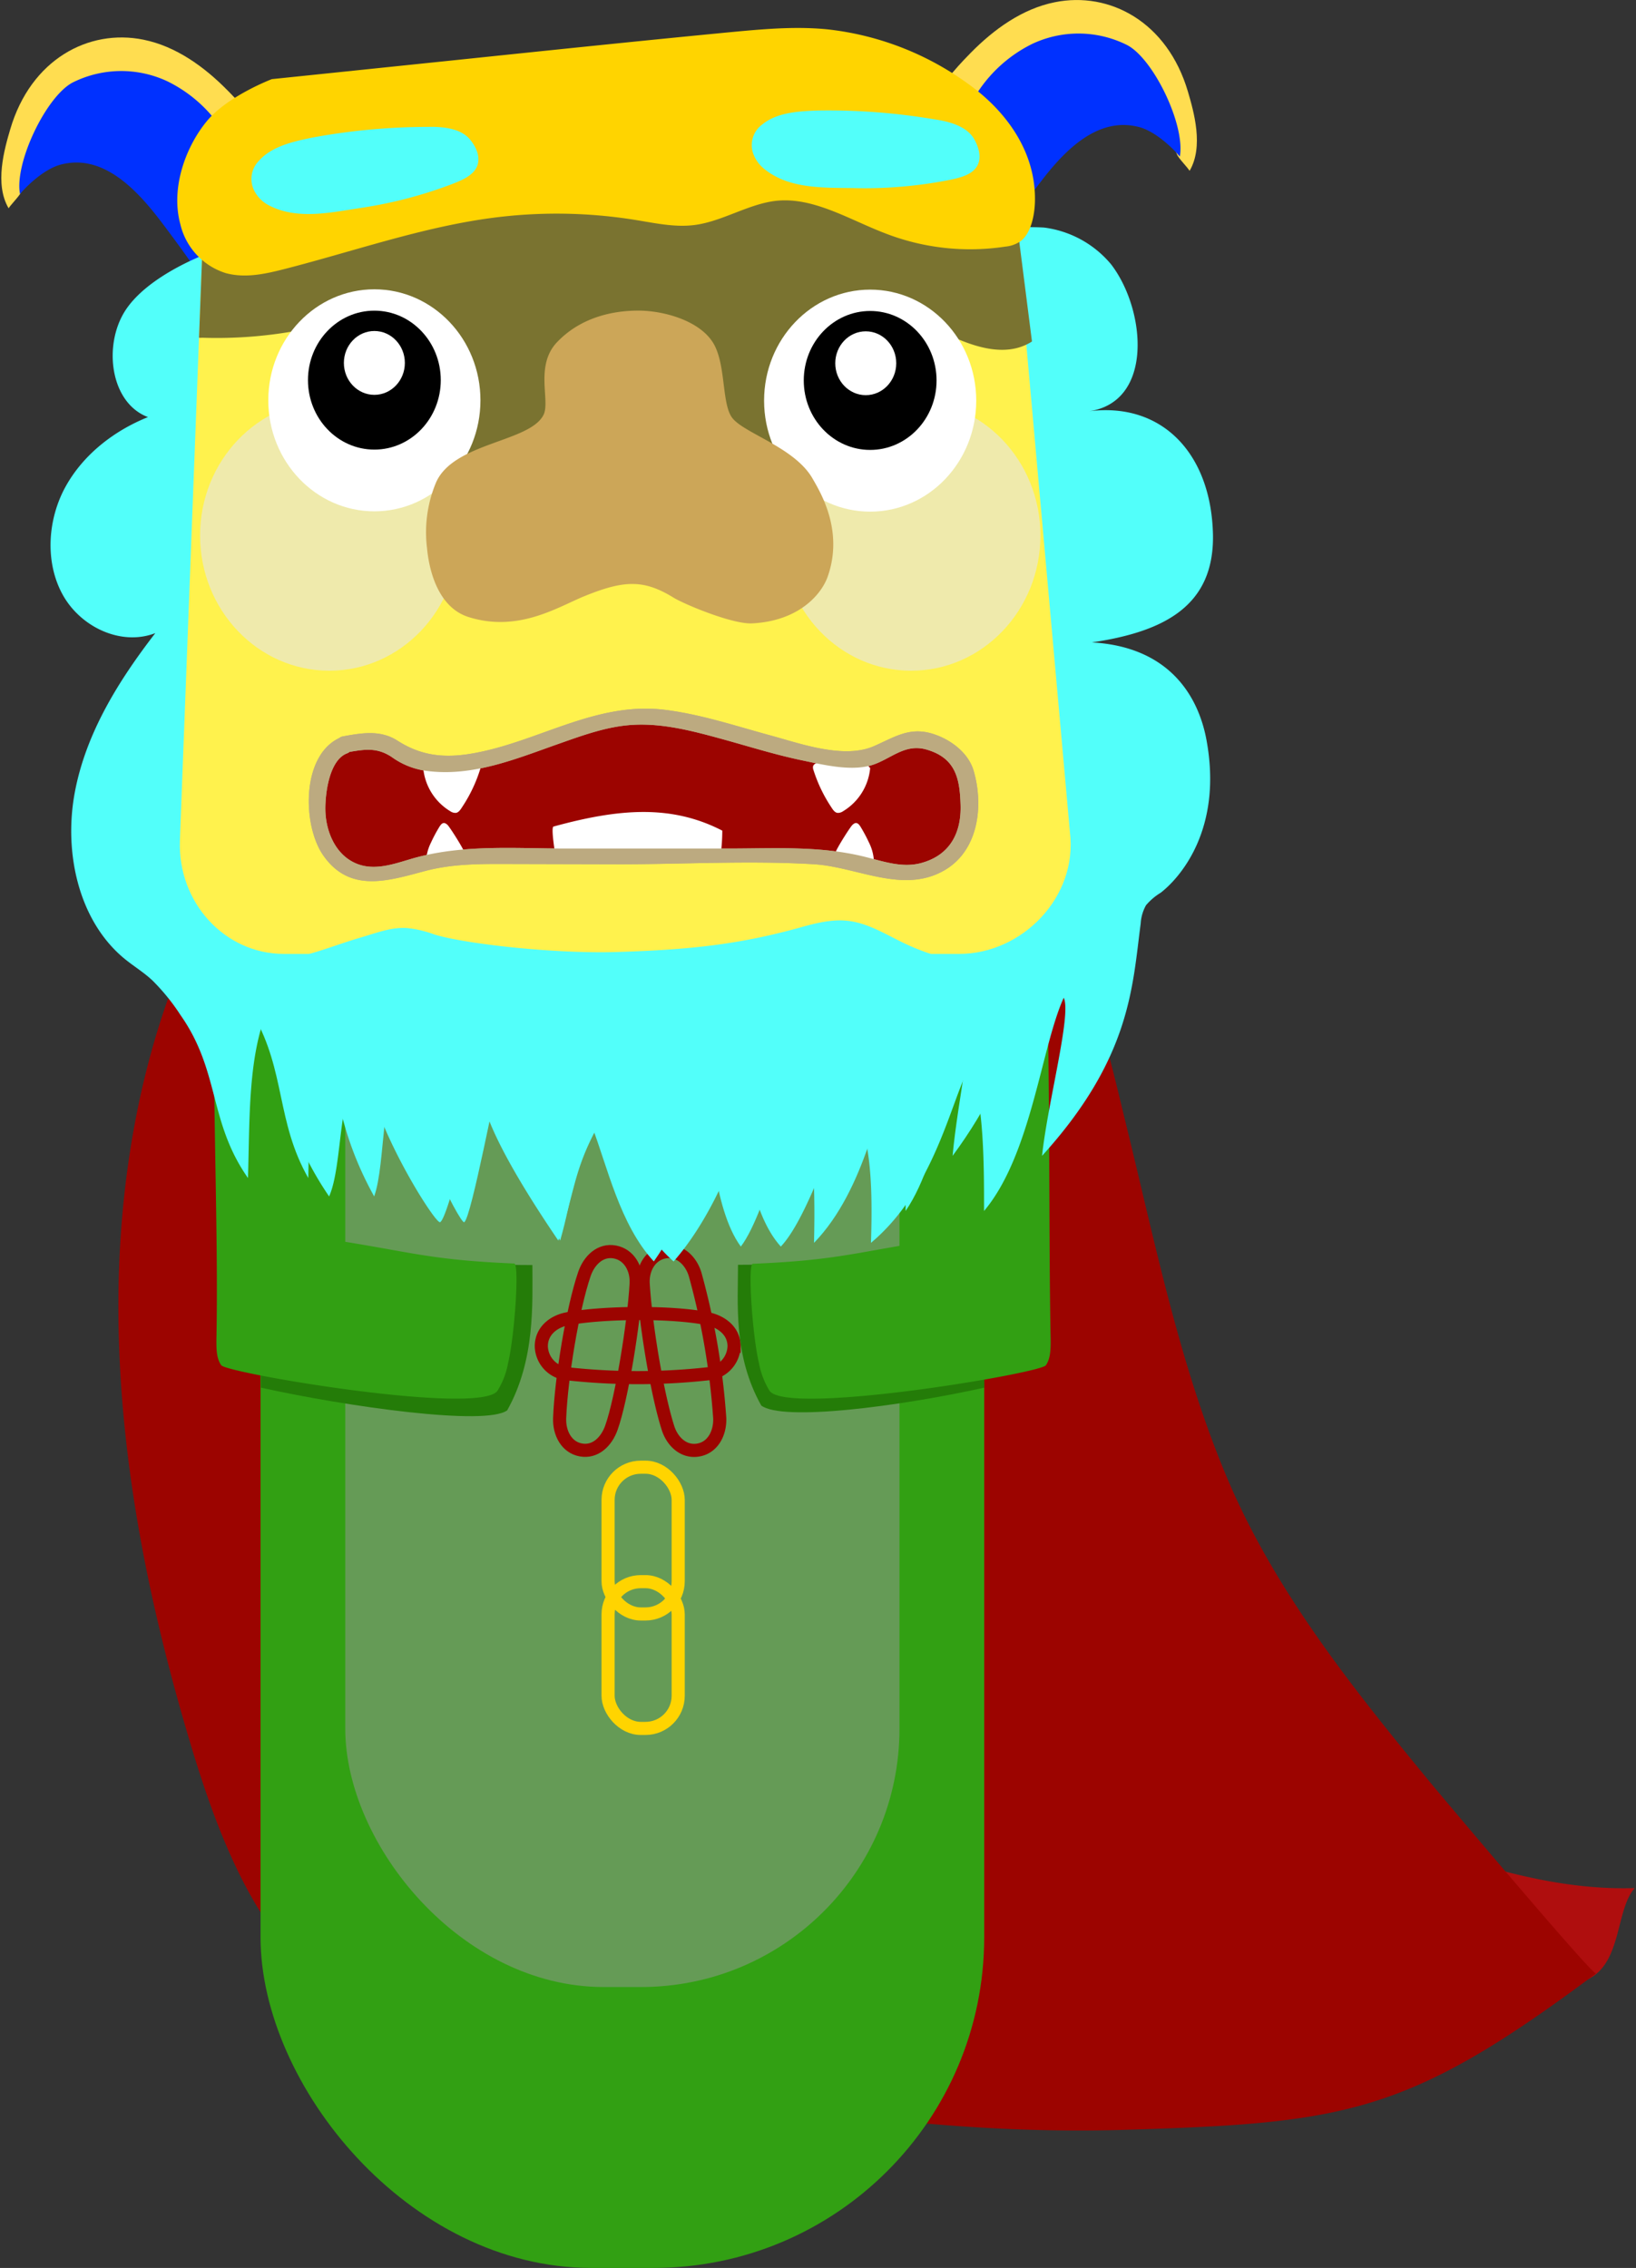 <svg xmlns="http://www.w3.org/2000/svg" xmlns:xlink="http://www.w3.org/1999/xlink" viewBox="0 0 308 427"><rect x="0" y="0" width="308" height="427" fill="#333333" stroke="none"/><defs><style>.a,.f,.g{fill:none;}.b{fill:#af0e0e;}.c{fill:#9c0400;}.d{fill:#32a013;}.e{fill:#659b56;}.f{stroke:#9c0400;}.f,.g{stroke-miterlimit:10;stroke-width:2.47px;}.g{stroke:#ffd400;}.h{fill:#247c08;}.i{fill:#ffdd50;}.j{fill:#0031ff;}.k{fill:#52fffa;}.l{fill:#fff24d;}.m{clip-path:url(#a);}.n{fill:#7a7330;}.o{fill:#efeaac;}.p{fill:#fff;}.q{fill:#cca658;}.r{fill:#ffd400;}.s{fill:#bcaa80;}</style><clipPath id="a"><path class="a" d="M58.06,17H171.11c9.82,0,18.12,7.61,19.42,17.8L206,156.37c1.56,12.29-7.58,23.21-19.42,23.21H53.45c-11.13,0-20-9.68-19.58-21.32L38.49,36.71C38.9,25.71,47.55,17,58.06,17Z"/></clipPath></defs><title>anchi</title><path class="b" d="M235.55,340.42c27.67,3,47.47,15.82,72.21,15.06-3.57,4-2.41,13.67-8.46,17-4.59,2.52-8.72-.05-13.46-.22-2.26-.08-4.67-.21-6.51-1.59a11.74,11.74,0,0,1-3.21-4.86C274.08,361.05,240.5,341,235.55,340.42Z"/><path class="c" d="M42.55,164.78c-14,23.15-20.15,51.95-20.26,80.31s5.54,56.4,13.55,83.15c5.41,18.08,12.76,36.89,26.8,46.68C70,380,78.53,382.2,86.91,384.2,128,394,169.69,402.25,211.61,401s53.48-3,88.87-29.44c-.6.45-29-33.28-31.32-36.09-14.27-17.36-29-35.67-38.05-57-8.89-21-13.47-43.67-18.9-65.9-4.37-17.89-8.47-37.5-20.9-49-11.19-10.4-26.5-11.7-40.77-12.05a598,598,0,0,0-67,2.14C69.86,154.84,42.55,164.78,42.55,164.78Z"/><rect class="d" x="49.05" y="111.75" width="136.24" height="315.25" rx="62.27"/><rect class="e" x="65" y="138.08" width="104.34" height="236.03" rx="48.65"/><path class="f" d="M101.91,253.47h0c0-2.85,2.27-4.7,5-5.19,6.88-1.27,19.83-1.33,26.29,0,2.67.55,5,2.34,5,5.19h0a5.36,5.36,0,0,1-5,5.19,120.83,120.83,0,0,1-26.29,0A5.35,5.35,0,0,1,101.91,253.47Z"/><path class="f" d="M125.1,235.72h0c2.68-.51,4.92,1.47,5.76,4.19A136.67,136.67,0,0,1,135.5,267c.1,2.85-1.32,5.52-4,6h0c-2.69.5-4.91-1.48-5.76-4.2-2.17-6.9-4.21-19.85-4.65-27.08C120.92,238.89,122.41,236.22,125.1,235.72Z"/><path class="f" d="M115.76,235.72h0c-2.68-.51-4.84,1.5-5.75,4.19-2.2,6.47-4.35,19.47-4.65,27.08-.11,2.85,1.32,5.52,4,6h0c2.68.5,4.81-1.52,5.75-4.2,1.95-5.49,4.24-19.73,4.65-27.08C119.93,238.89,118.45,236.22,115.76,235.72Z"/><rect class="g" x="114.48" y="276.24" width="13.2" height="27.63" rx="6.15"/><rect class="g" x="114.48" y="297.79" width="13.2" height="27.63" rx="6.15"/><path class="h" d="M49.23,234.61c21.31.09,28.7,3.57,51,3.57,0,7.3.55,17.91-4.74,27.35-4,3-30.11-.67-46.38-4.27C49.08,255.45,49.23,234.61,49.23,234.61Z"/><path class="h" d="M185.14,234.61c-21.31.09-23.94,3.52-46.2,3.52,0,7.3-.91,17.07,4.38,26.5,4,3,25.71.23,42-3.37C185.28,255.45,185.14,234.61,185.14,234.61Z"/><path class="d" d="M40.74,174.68c-1.25,23.44.49,54.13,0,77.61,0,1.66,0,3.47.91,4.75,1.1,1.53,48.62,9.54,52,4.82a14.82,14.82,0,0,0,2-5.21c1.24-5.15,2.16-18.72,1.16-18.76-16.35-.68-19.45-2.24-35.67-4.69A5.52,5.52,0,0,1,57.94,232c-1.21-1.19-1.34-3.21-1.38-5l-.79-34.13c-.07-3.1-.27-6.54-2.27-8.68C51.13,181.64,40.74,174.68,40.74,174.68Z"/><path class="d" d="M196.61,172.06c1.25,23.39.73,56.82,1.19,80.25,0,1.65,0,3.46-.91,4.75-1.1,1.52-48.62,9.52-52,4.81a15.11,15.11,0,0,1-2-5.21c-1.24-5.13-2.16-18.68-1.16-18.72,16.36-.67,19.46-2.24,35.68-4.68a5.46,5.46,0,0,0,3.18-1.22c1.21-1.18,1.34-3.2,1.38-5L182.8,193c.07-3.09.27-6.53,2.28-8.66C187.44,181.8,196.61,172.06,196.61,172.06Z"/><path class="i" d="M48.26,24.52c1-1-4.71-6.79-5.42-7.5C38.46,12.57,33.13,8.71,27,7.47,16.67,5.38,5.81,11.19,1.94,24.3c-1.12,3.81-3,10.36-.32,14.91.5-.75,1.49-1.72,2.14-2.66.9-1,3.41-12.79,4.3-13.83,3-3.55,4.66-4.79,7.67-6.2,10.71-5,22.65,1.74,27.72,11.59C43.76,28.7,48.26,24.52,48.26,24.52Z"/><path class="i" d="M177.33,17.47c-1.05-1,4.71-6.79,5.41-7.51,4.38-4.45,9.71-8.31,15.84-9.54,10.33-2.09,21.2,3.71,25.06,16.82,1.12,3.81,3,10.36.32,14.92-.5-.75-1.49-1.72-2.14-2.67-.9-1-3.41-12.78-4.3-13.83-3-3.55-4.66-4.79-7.67-6.2-10.71-5-22.65,1.74-27.72,11.59C181.82,21.65,177.33,17.47,177.33,17.47Z"/><path class="j" d="M44.23,29A26.07,26.07,0,0,0,31.56,15.33a20.45,20.45,0,0,0-17.87.2c-5,2.61-11,15.14-9.93,21C5.62,34.36,8.67,31.73,11.4,31,19.18,28.91,25.45,35.39,30,41.3c2.46,3.23,4.89,6.54,7.19,9.89.81,1.18,3.72,7.29,5.35,7.29s.8-23.36.9-25,.38-3.78,1.89-4.23Z"/><path class="j" d="M181.65,22A26.07,26.07,0,0,1,194.32,8.27a20.42,20.42,0,0,1,17.87.21c5,2.6,11,15.13,9.93,21-1.86-2.19-4.91-4.82-7.64-5.55-7.78-2.08-14.06,4.39-18.56,10.31-2.46,3.22-4.89,6.53-7.19,9.88-.81,1.18-3.72,7.3-5.35,7.3s-.8-23.37-.9-25-.38-3.77-1.89-4.22Z"/><path class="k" d="M23.55,58.53c-4.17,6.56-2.77,17.35,4.31,20-6.33,2.54-12.16,7-15.53,13.12S8.41,105.86,11.82,112s11.06,9.67,17.42,7.2c-6.86,8.89-13.06,18.77-15.16,30s.67,24,9.17,31.15C25,181.82,27,183,28.7,184.6A39.3,39.3,0,0,1,34,191.14c7.47,10.66,5.22,20,12.69,30.66.33-11.42,0-23,3.77-31.91,2,13.84,3.62,23.81,11.5,35.37,2.79-6.29,1.43-21.84,7-25.61,0,10.24,12.92,30.84,13.89,30.46,1.64-.66,7.71-27.23,7.71-25.38,0,6.92,9.87,21.93,14.55,28.84,3.07-8.77,2.76-13,7.39-21.46,3.51,7.41,6.42,18.46,14.32,25.39,6.29-7.16,10.7-17.31,12.65-23.8.71-2.36.85,13.63,7.53,21,6.33-6.7,12.38-29.79,13.67-27,2.89,6.29,3.74,13.15,3.3,26.3,12.13-10.15,15.16-27.19,18.52-33,2.84,5.7,2.77,19.38,2.77,27,8.92-10.61,10.75-30.82,15-40.14,1.52,3.05-3,19.61-4.08,29.76,16.76-18.46,17-31.91,18.57-43.73a8,8,0,0,1,1-3.45,11.26,11.26,0,0,1,2.77-2.36c3.6-2.79,11.72-11.91,8.62-28.74-1.54-8.36-7.08-17.58-21.59-18.39,13.54-2,23-6.81,22.81-20.16-.28-15.45-9.66-25.19-23.48-23.34,12.4-1.66,10.85-19.17,4.3-27.68a19.66,19.66,0,0,0-12.57-6.92c-9.16-.78-145.24,3.86-158.37,5.2C38.27,48.08,27.72,52,23.55,58.53Z"/><path class="k" d="M40.74,174.68c1.43,1.49,5.73,14.15,7,16.46,6.06,10.66,4.24,20,10.3,30.66.27-11.42,0-23,3.07-31.91,1.58,13.84,2.93,23.81,9.33,35.37,2.26-6.29,1.15-21.84,5.67-25.61,0,10.24,10.5,30.84,11.28,30.46,1.34-.66,6.26-27.23,6.26-25.38,0,6.92,8,21.93,11.81,28.84,2.49-8.77,2.24-13,6-21.46,2.86,7.41,5.22,18.46,11.63,25.39,5.1-7.16,8.68-17.31,10.27-23.8.58-2.36.69,13.63,6.11,21,5.13-6.7,10.05-29.79,11.09-27,2.35,6.29,3,13.15,2.69,26.3,9.84-10.15,12.3-27.19,15-33,2.3,5.7,2.24,19.38,2.24,27,7.24-10.61,8.73-30.82,12.16-40.14,1.24,3.05-2.42,19.61-3.31,29.76,13.6-18.46,13.82-31.91,15.07-43.73C194.61,172.72,33.84,167.52,40.74,174.68Z"/><path class="l" d="M58.06,17H171.11c9.82,0,18.12,7.61,19.42,17.8L201.42,156.6c1.56,12.29-9,23-20.83,23H53.45c-11.13,0-20-9.68-19.58-21.32L38.49,36.71C38.9,25.71,47.55,17,58.06,17Z"/><path class="k" d="M48.16,180.56c6.85,1,13.16-2.14,19.82-4.07,2.89-.84,5.79-2,8.77-1.75a21,21,0,0,1,5,1.19c5.4,1.7,22.3,3.7,34.67,3.3,13.5-.42,22.84-1.42,34.35-4.64,2.93-.82,6-1.58,9-1.2,3.69.45,7,2.54,10.37,4.16a43.55,43.55,0,0,0,17,4.23,218.65,218.65,0,0,1-23.32,1.42c-25.15.62-50.41,1.24-75.4-1.78-10.35-1.25-17.38,0-27.75.93C57.37,182.67,48.16,180.56,48.16,180.56Z"/><g class="m"><path class="n" d="M35.3,47.09C32.46,48.9,32.14,53,32.21,56.5c0,2.23.27,4.77,2,6.09a6.63,6.63,0,0,0,3.91,1,83.81,83.81,0,0,0,18.63-1.49c5.84-1.14,12.2-2.83,17.44.09,3.78,2.1,6.12,6.21,7.91,10.28A76,76,0,0,1,86.9,87.69a5.79,5.79,0,0,0,.71,2.11c1.06,1.59,3.27,1.55,5.12,1.34,18.92-2.1,38-3.51,57-2.07-.21-6.35,0-12.91,2.51-18.71s7.66-10.71,13.73-11c4.77-.27,9.24,2.21,13.64,4.17s9.56,3.44,13.86,1.23a7.1,7.1,0,0,0,2.77-2.42,9.92,9.92,0,0,0,1.24-3.91c1.06-7.09-1-15.44-7.14-18.69a21.3,21.3,0,0,0-5.57-1.78,287.39,287.39,0,0,0-117-1.13C56.65,39,45.58,41.86,35.61,47.32"/></g><ellipse class="o" cx="62" cy="100.82" rx="24.33" ry="25.46"/><ellipse class="o" cx="171.54" cy="100.82" rx="24.33" ry="25.46"/><ellipse class="p" cx="70.48" cy="75.37" rx="19.97" ry="20.9"/><ellipse class="p" cx="163.82" cy="75.43" rx="19.97" ry="20.9"/><path class="q" d="M102.33,78.1c1.31-2.64-1.72-9.31,2.62-13.76,4-4.15,9.56-5.86,15.23-5.86,4.93,0,11.95,2,14.32,6.5,2.2,4.19,1.36,11.36,3.46,13.83,2.43,2.87,11.7,5.52,15,11.27,1.4,2.45,5.93,9.71,2.88,18.44-1.18,3.4-5.47,8.41-14.25,8.85-3.72.18-12.76-3.6-14.81-4.86-5.59-3.44-9.31-3.29-16.72-.28-4.94,2-12.43,6.92-21.86,3.94-5.41-1.71-7.36-8.1-7.81-13a24.33,24.33,0,0,1,1.69-12.31C85.38,83.28,99.76,83.28,102.33,78.1Z"/><ellipse cx="70.48" cy="71.57" rx="12.5" ry="13.08"/><ellipse cx="163.82" cy="71.63" rx="12.5" ry="13.08"/><ellipse class="p" cx="70.48" cy="68.33" rx="5.74" ry="6.01"/><ellipse class="p" cx="162.99" cy="68.39" rx="5.74" ry="6.01"/><path class="r" d="M38.94,22.81c-3.91,4.74-6.85,12.48-5,19.36a12.69,12.69,0,0,0,8.56,9.25c3.67,1,7.44.16,11.11-.78,12.92-3.31,25.71-7.82,38.77-9.58a92.94,92.94,0,0,1,27.36.37c3.7.6,7.42,1.42,11.13.92,5.21-.71,10.13-4,15.34-4.55,7-.71,13.71,3.57,20.49,6.15a44.08,44.08,0,0,0,22.58,2.48,5.9,5.9,0,0,0,3-1.13c1.7-1.4,2.47-4.41,2.56-7.24.29-10.11-6.23-17.76-12.53-22.24a55.3,55.3,0,0,0-26.58-10.3c-6.25-.61-12.53,0-18.79.59-16.4,1.58-32.8,3.29-49.21,5L51.18,14.9S42.84,18.07,38.94,22.81Z"/><path class="k" d="M47.79,35.75a4.87,4.87,0,0,1,.94-5.46c2.42-2.75,6.47-3.63,9.83-4.34a119.92,119.92,0,0,1,22-2.06c2.64-.06,6.19.19,8,2.46,1,1.24,1.87,3,1.36,4.67-.64,2.07-3.2,3-5,3.71a82.64,82.64,0,0,1-17.54,4.5c-5.49.86-11.79,2.19-17-.7A6.35,6.35,0,0,1,47.79,35.75Z"/><path class="k" d="M141.72,28.68a4.81,4.81,0,0,1,1.77-5.23c2.81-2.31,6.94-2.51,10.36-2.64a119.3,119.3,0,0,1,22.08,1.66c2.62.38,6.09,1.23,7.5,3.77.78,1.39,1.39,3.3.63,4.83-.95,1.94-3.62,2.45-5.46,2.84a82.44,82.44,0,0,1-18,1.5c-5.55-.08-12,.18-16.62-3.53A6.59,6.59,0,0,1,141.72,28.68Z"/><path class="c" d="M65,140.15c-3.19.62-5.26,6.67-5.26,12.26,0,5.23,3,10.53,7.85,11.77,7.07,1.82,9.8-3.06,22.94-3.06,19.16,0,44.22.2,59.41,0,13.6-.17,18.05,5.5,25.75,2.1,6.58-2.92,7.21-8,6.51-14.44-.2-1.88.5-5.66-5.88-8.63-7-3.25-10.09,2.82-14.73,2.75-14.38-.24-28.31-8-41.25-8-10.73,0-24.58,8.77-35.25,8.94C70.48,144.05,78,137.59,65,140.15Z"/><path class="s" d="M64.59,138.66c-7.94,2.84-7.79,16.69-3.67,22.48,5,7.06,12.2,4.68,19.11,2.85,5.5-1.46,11.08-1.33,16.73-1.32l19.93.05c12.12,0,24.5-.73,36.6,0,8.11.51,16.72,5.64,24.49,1.15,6.37-3.67,7.45-12,5.55-18.66-1-3.58-4.58-6.15-8-7.13-4.22-1.2-7,.74-10.75,2.38-5.67,2.52-13.79-.43-19.55-2-6.59-1.79-13.13-4-20-4.83-13.07-1.56-23.91,6.21-36.39,8.28-5.24.87-9.49.31-13.81-2.46-3.19-2.05-6.66-1.46-10.25-.81-2,.35-1.12,3.32.82,3,3.32-.59,5.58-.94,8.35.89a14.37,14.37,0,0,0,6.4,2.59c8.8,1.22,17-2.26,25.15-5.12,4.42-1.56,9-3.23,13.72-3.52,5.7-.36,11.42,1.15,16.87,2.65,5,1.37,9.94,2.94,15,4,3.94.82,9,2.09,13,1,3.71-1.06,6.33-4.23,10.56-3,5.53,1.6,6.24,5.56,6.39,10.39.17,5.3-2,9.55-7.53,11-3.55.91-7-.34-10.48-1.2-8.3-2.07-16.67-1.58-25.15-1.56-10.37,0-20.74,0-31.11,0-9.8,0-19.81-.85-29.32,2-3.73,1.11-7.68,2.5-11.34.22-3.12-1.94-4.57-5.86-4.65-9.38-.07-3,.67-9.54,4.13-10.78C67.27,141,66.47,138,64.59,138.66Z"/><path class="p" d="M79.68,144.62a10.64,10.64,0,0,0,5.13,8.14,1.67,1.67,0,0,0,.93.29c.52,0,.9-.52,1.2-1a27.72,27.72,0,0,0,3.39-7,1.45,1.45,0,0,0,.1-.71c-.12-.66-1-.79-1.61-.76l-8.57.38Z"/><path class="p" d="M163.82,144.62a10.63,10.63,0,0,1-5.14,8.14,1.67,1.67,0,0,1-.92.29c-.53,0-.91-.52-1.21-1a27.69,27.69,0,0,1-3.38-7,1.45,1.45,0,0,1-.11-.71c.13-.66,1-.79,1.62-.76l8.57.38Z"/><path class="p" d="M104.21,155.62c12.31-3.38,22.16-4.19,31.77.77a34.94,34.94,0,0,1-.45,5.52c-4.08.39-25.36,1.05-30.89-.44C104.64,161.47,103.64,155.78,104.21,155.62Z"/><path class="p" d="M80.22,162a8.75,8.75,0,0,1,.91-3.34,27.62,27.62,0,0,1,1.6-3c.2-.31.43-.65.78-.7s.77.32,1,.67c1,1.37,3.11,4.82,2.94,5S80.22,162,80.22,162Z"/><path class="p" d="M164.52,162a8.75,8.75,0,0,0-.91-3.34,29.52,29.52,0,0,0-1.6-3c-.2-.31-.44-.65-.79-.7s-.76.32-1,.67c-1,1.37-3.1,4.82-2.94,5S164.52,162,164.52,162Z"/><path class="s" d="M64.59,138.66c-7.94,2.84-7.79,16.69-3.67,22.48,5,7.06,12.2,4.68,19.11,2.85,5.5-1.46,11.08-1.33,16.73-1.32l19.93.05c12.12,0,24.5-.73,36.6,0,8.11.51,16.72,5.64,24.49,1.15,6.37-3.67,7.45-12,5.55-18.66-1-3.58-4.58-6.15-8-7.13-4.22-1.2-7,.74-10.75,2.38-5.67,2.52-13.79-.43-19.55-2-6.59-1.79-13.13-4-20-4.83-13.07-1.56-23.91,6.21-36.39,8.28-5.24.87-9.49.31-13.81-2.46-3.19-2.05-6.66-1.46-10.25-.81-2,.35-1.12,3.32.82,3,3.32-.59,5.58-.94,8.35.89a14.37,14.37,0,0,0,6.4,2.59c8.8,1.22,17-2.26,25.15-5.12,4.42-1.56,9-3.23,13.72-3.52,5.7-.36,11.42,1.15,16.87,2.65,5,1.37,9.94,2.94,15,4,3.94.82,9,2.09,13,1,3.71-1.06,6.33-4.23,10.56-3,5.53,1.6,6.24,5.56,6.39,10.39.17,5.3-2,9.55-7.53,11-3.55.91-7-.34-10.48-1.2-8.3-2.07-16.67-1.58-25.15-1.56-10.37,0-20.74,0-31.11,0-9.8,0-19.81-.85-29.32,2-3.73,1.11-7.68,2.5-11.34.22-3.12-1.94-4.57-5.86-4.65-9.38-.07-3,.67-9.54,4.13-10.78C67.27,141,66.47,138,64.59,138.66Z"/></svg>